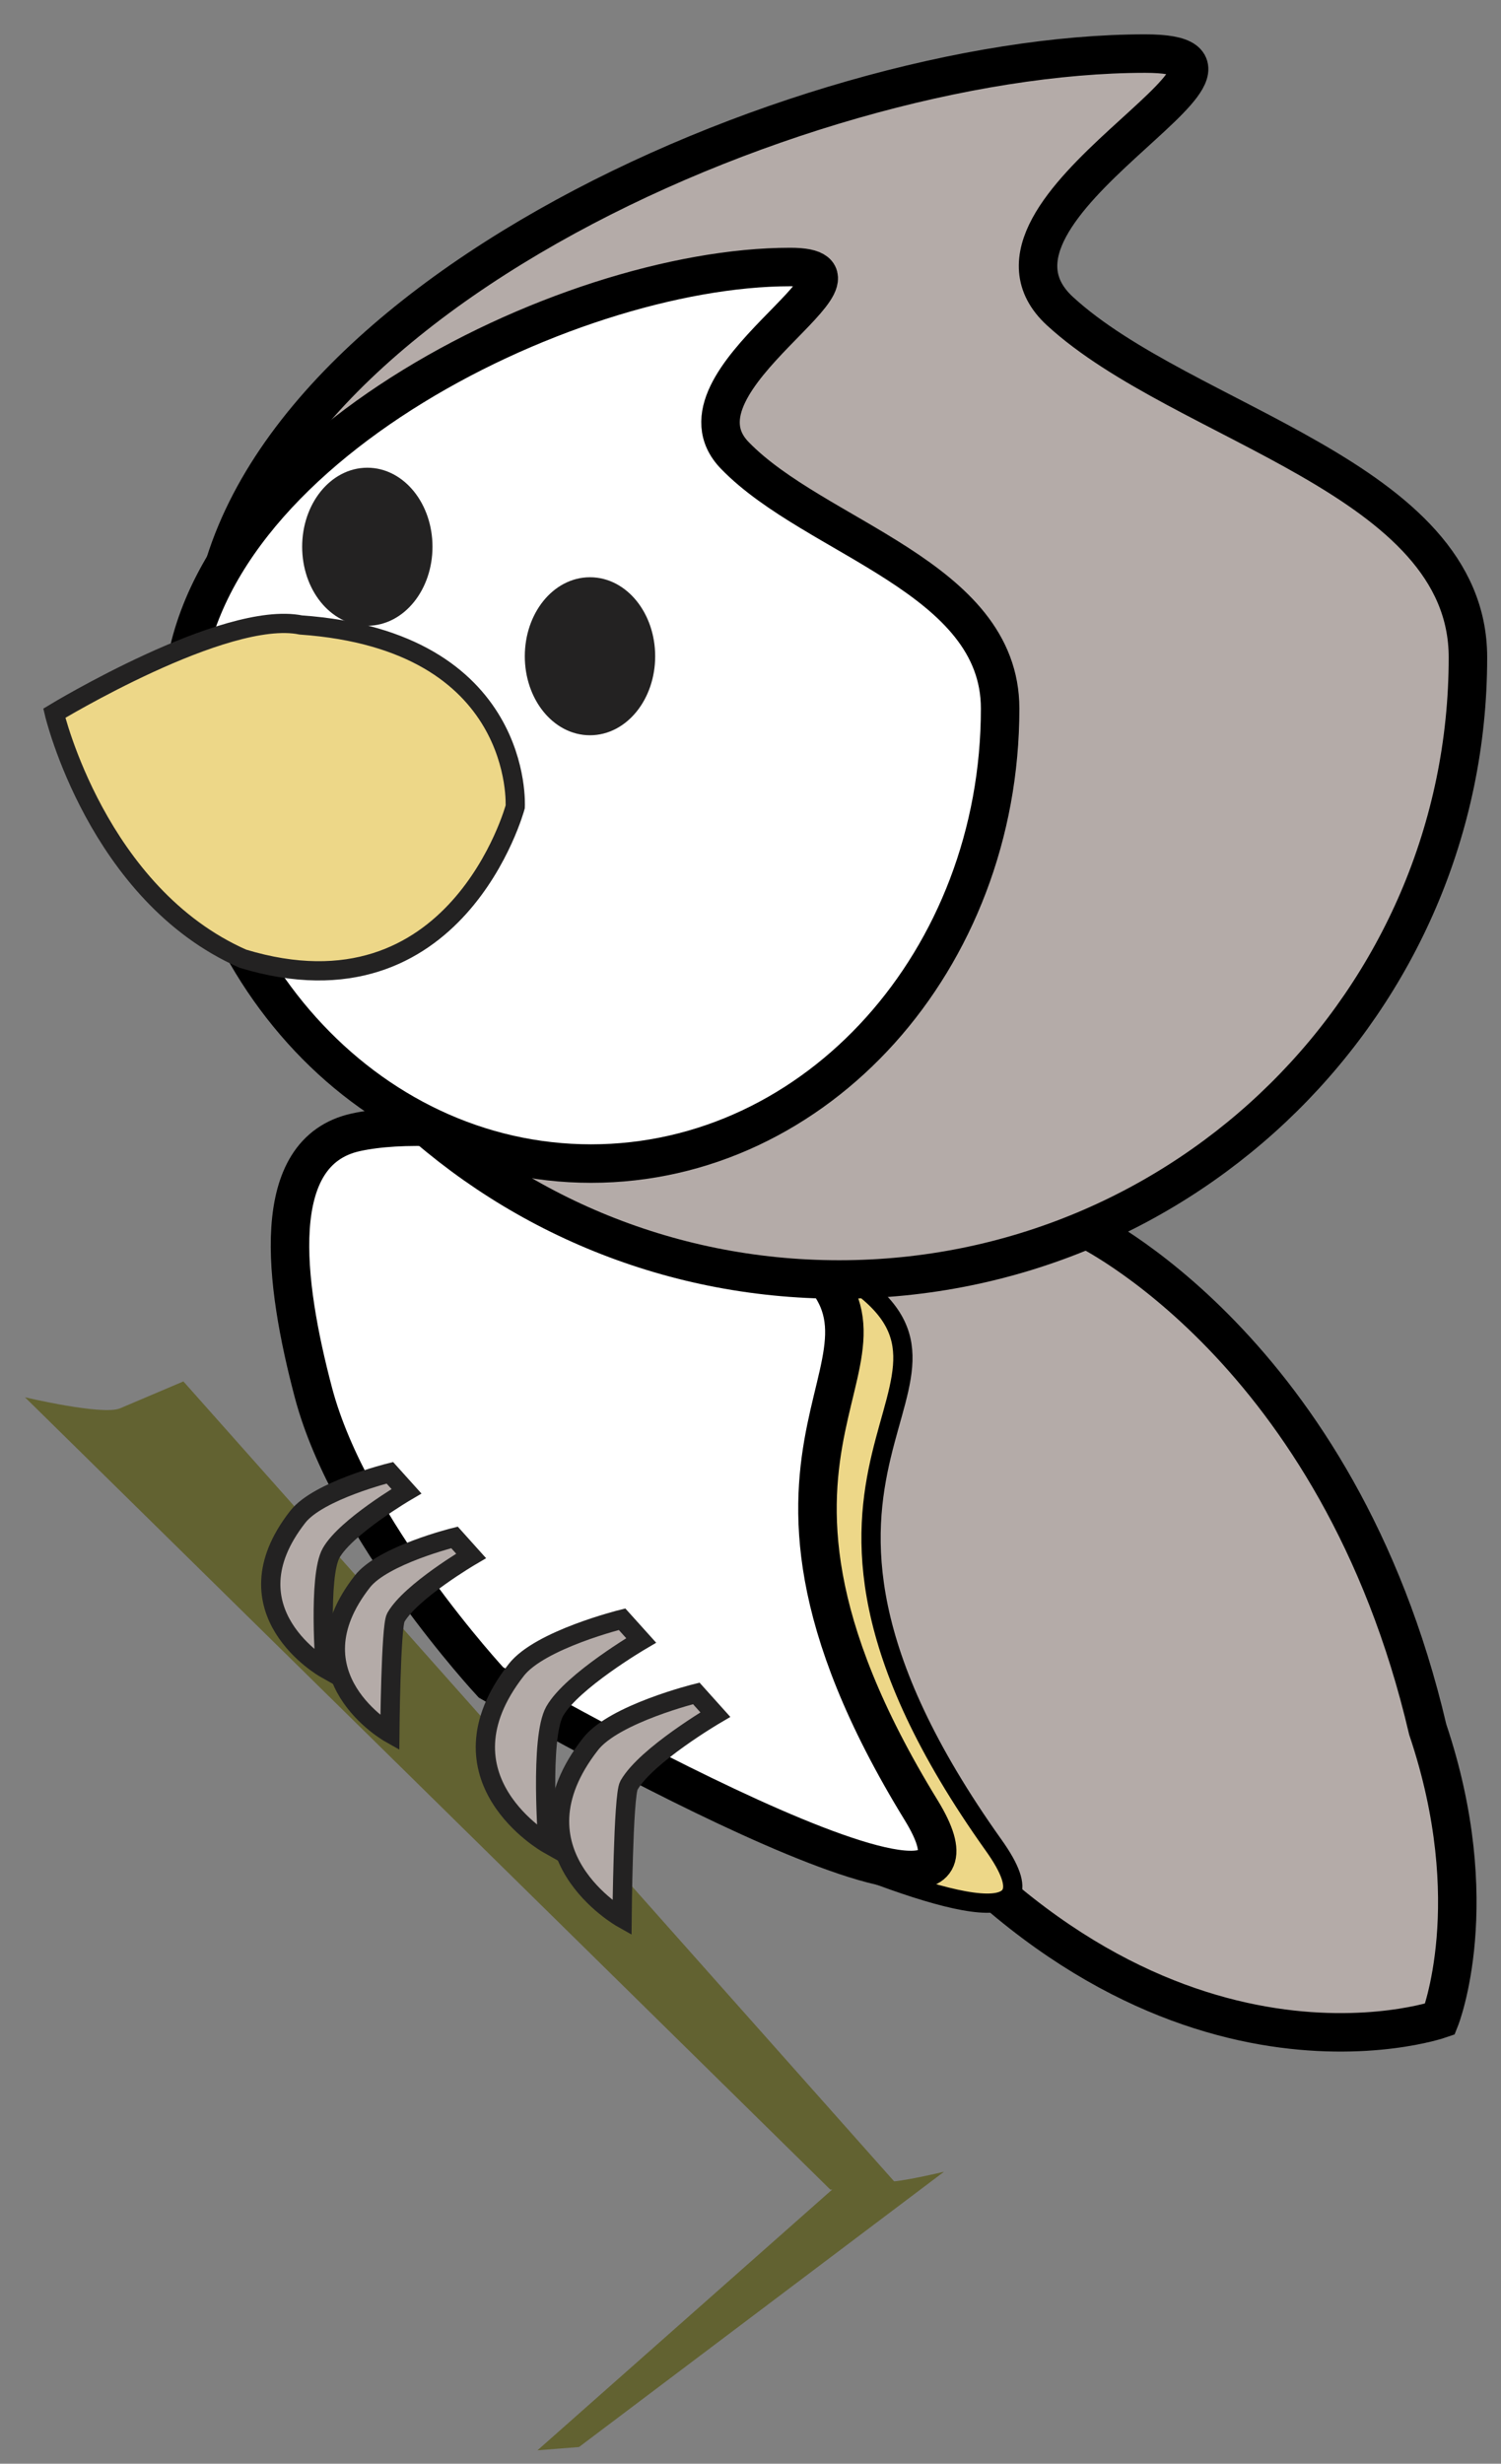 <svg width="39" height="64" viewBox="0 0 39 64" fill="none" xmlns="http://www.w3.org/2000/svg">
<rect x="0" y="0" width="39" height="64" fill="#808080" stroke="none"/>
<path d="M0.649 36.297C0.649 36.297 2.668 36.775 3.119 36.584C3.632 36.366 4.765 35.885 4.765 35.885L23.296 56.737L21.575 56.88L0.649 36.297Z" fill="#626231"/>
<path d="M15.044 63.566L13.965 63.651L21.934 56.602C21.934 56.602 22.708 56.651 23.059 56.673C23.366 56.693 24.528 56.415 24.528 56.415L15.044 63.566Z" fill="#626231"/>
<path d="M37.414 52.451C37.414 52.451 29.973 55.038 22.909 46.006C21.899 44.766 19.876 39.746 19.843 39.474C19.362 35.598 20.579 31.788 20.579 31.788L28.141 31.887C28.141 31.887 34.774 35.001 37.096 44.925C38.615 49.438 37.414 52.451 37.414 52.451V52.451Z" fill="#B4ABA8" stroke="black" stroke-miterlimit="10"/>
<path d="M12.628 43.89C12.628 43.89 8.283 36.461 8.283 36.366C8.283 36.2 6.53 30.459 9.093 29.976C11.813 29.465 17.347 30.227 21.928 33.1C26.51 35.973 18.639 37.856 25.819 47.935C29.375 52.926 12.628 43.89 12.628 43.89V43.89Z" fill="#EDD788" stroke="black" stroke-width="0.5" stroke-miterlimit="10"/>
<path d="M12.756 43.704C12.756 43.704 9.091 39.757 8.145 36.182C7.382 33.298 6.951 29.915 9.249 29.413C11.548 28.912 16.775 29.659 20.645 32.475C24.516 35.292 17.866 37.139 23.933 47.021C26.936 51.914 12.756 43.704 12.756 43.704L12.756 43.704Z" fill="white" stroke="black" stroke-miterlimit="10"/>
<path d="M38.141 17.077C38.141 26.002 30.826 33.237 21.802 33.237C12.778 33.237 5.463 26.002 5.463 17.077C5.463 8.152 20.733 1.392 29.756 1.392C34.049 1.392 24.626 5.406 27.542 8.084C30.755 11.035 38.141 12.398 38.141 17.077V17.077Z" fill="#B4ABA8" stroke="black" stroke-miterlimit="10"/>
<path d="M25.986 18.407C25.986 24.934 21.228 30.226 15.358 30.226C9.488 30.226 4.73 24.934 4.73 18.407C4.73 11.88 14.663 6.936 20.532 6.936C23.325 6.936 17.195 9.872 19.092 11.83C21.182 13.989 25.986 14.985 25.986 18.407V18.407Z" fill="white" stroke="black" stroke-miterlimit="10"/>
<path d="M10.987 14.203C10.987 15.198 10.341 16.005 9.544 16.005C8.747 16.005 8.101 15.198 8.101 14.203C8.101 13.207 8.747 12.4 9.544 12.4C10.341 12.4 10.987 13.207 10.987 14.203Z" fill="#232222" stroke="#232222" stroke-width="0.5" stroke-miterlimit="10"/>
<path d="M16.773 17.048C16.773 18.043 16.127 18.85 15.329 18.85C14.532 18.85 13.886 18.043 13.886 17.048C13.886 16.052 14.532 15.245 15.329 15.245C16.127 15.245 16.773 16.052 16.773 17.048Z" fill="#232222" stroke="#232222" stroke-width="0.5" stroke-miterlimit="10"/>
<path d="M7.737 39.402C8.273 38.718 10.129 38.258 10.129 38.258L10.561 38.738C10.561 38.738 8.992 39.658 8.605 40.34C8.262 40.944 8.45 43.343 8.45 43.343C8.45 43.343 5.814 41.859 7.737 39.402V39.402Z" fill="#B4ABA8" stroke="#232222" stroke-width="0.5" stroke-miterlimit="10"/>
<path d="M9.416 41.082C9.952 40.397 11.809 39.937 11.809 39.937L12.24 40.417C12.24 40.417 10.671 41.337 10.284 42.019C10.154 42.247 10.129 45.023 10.129 45.023C10.129 45.023 7.493 43.539 9.416 41.082Z" fill="#B4ABA8" stroke="#232222" stroke-width="0.5" stroke-miterlimit="10"/>
<path d="M13.417 43.376C14.033 42.59 16.163 42.062 16.163 42.062L16.659 42.613C16.659 42.613 14.858 43.669 14.413 44.452C14.02 45.145 14.236 47.899 14.236 47.899C14.236 47.899 11.21 46.196 13.417 43.376V43.376Z" fill="#B4ABA8" stroke="#232222" stroke-width="0.5" stroke-miterlimit="10"/>
<path d="M15.345 45.303C15.96 44.517 18.091 43.989 18.091 43.989L18.586 44.54C18.586 44.54 16.785 45.596 16.341 46.379C16.192 46.641 16.163 49.827 16.163 49.827C16.163 49.827 13.138 48.123 15.345 45.303H15.345Z" fill="#B4ABA8" stroke="#232222" stroke-width="0.5" stroke-miterlimit="10"/>
<path d="M1.411 18.527C1.411 18.527 5.849 15.835 7.817 16.235C13.637 16.645 13.387 20.959 13.387 20.959C13.387 20.959 11.871 26.591 6.31 24.904C2.524 23.233 1.411 18.527 1.411 18.527Z" fill="#EDD788" stroke="#232222" stroke-width="0.5" stroke-miterlimit="10"/>
</svg>
